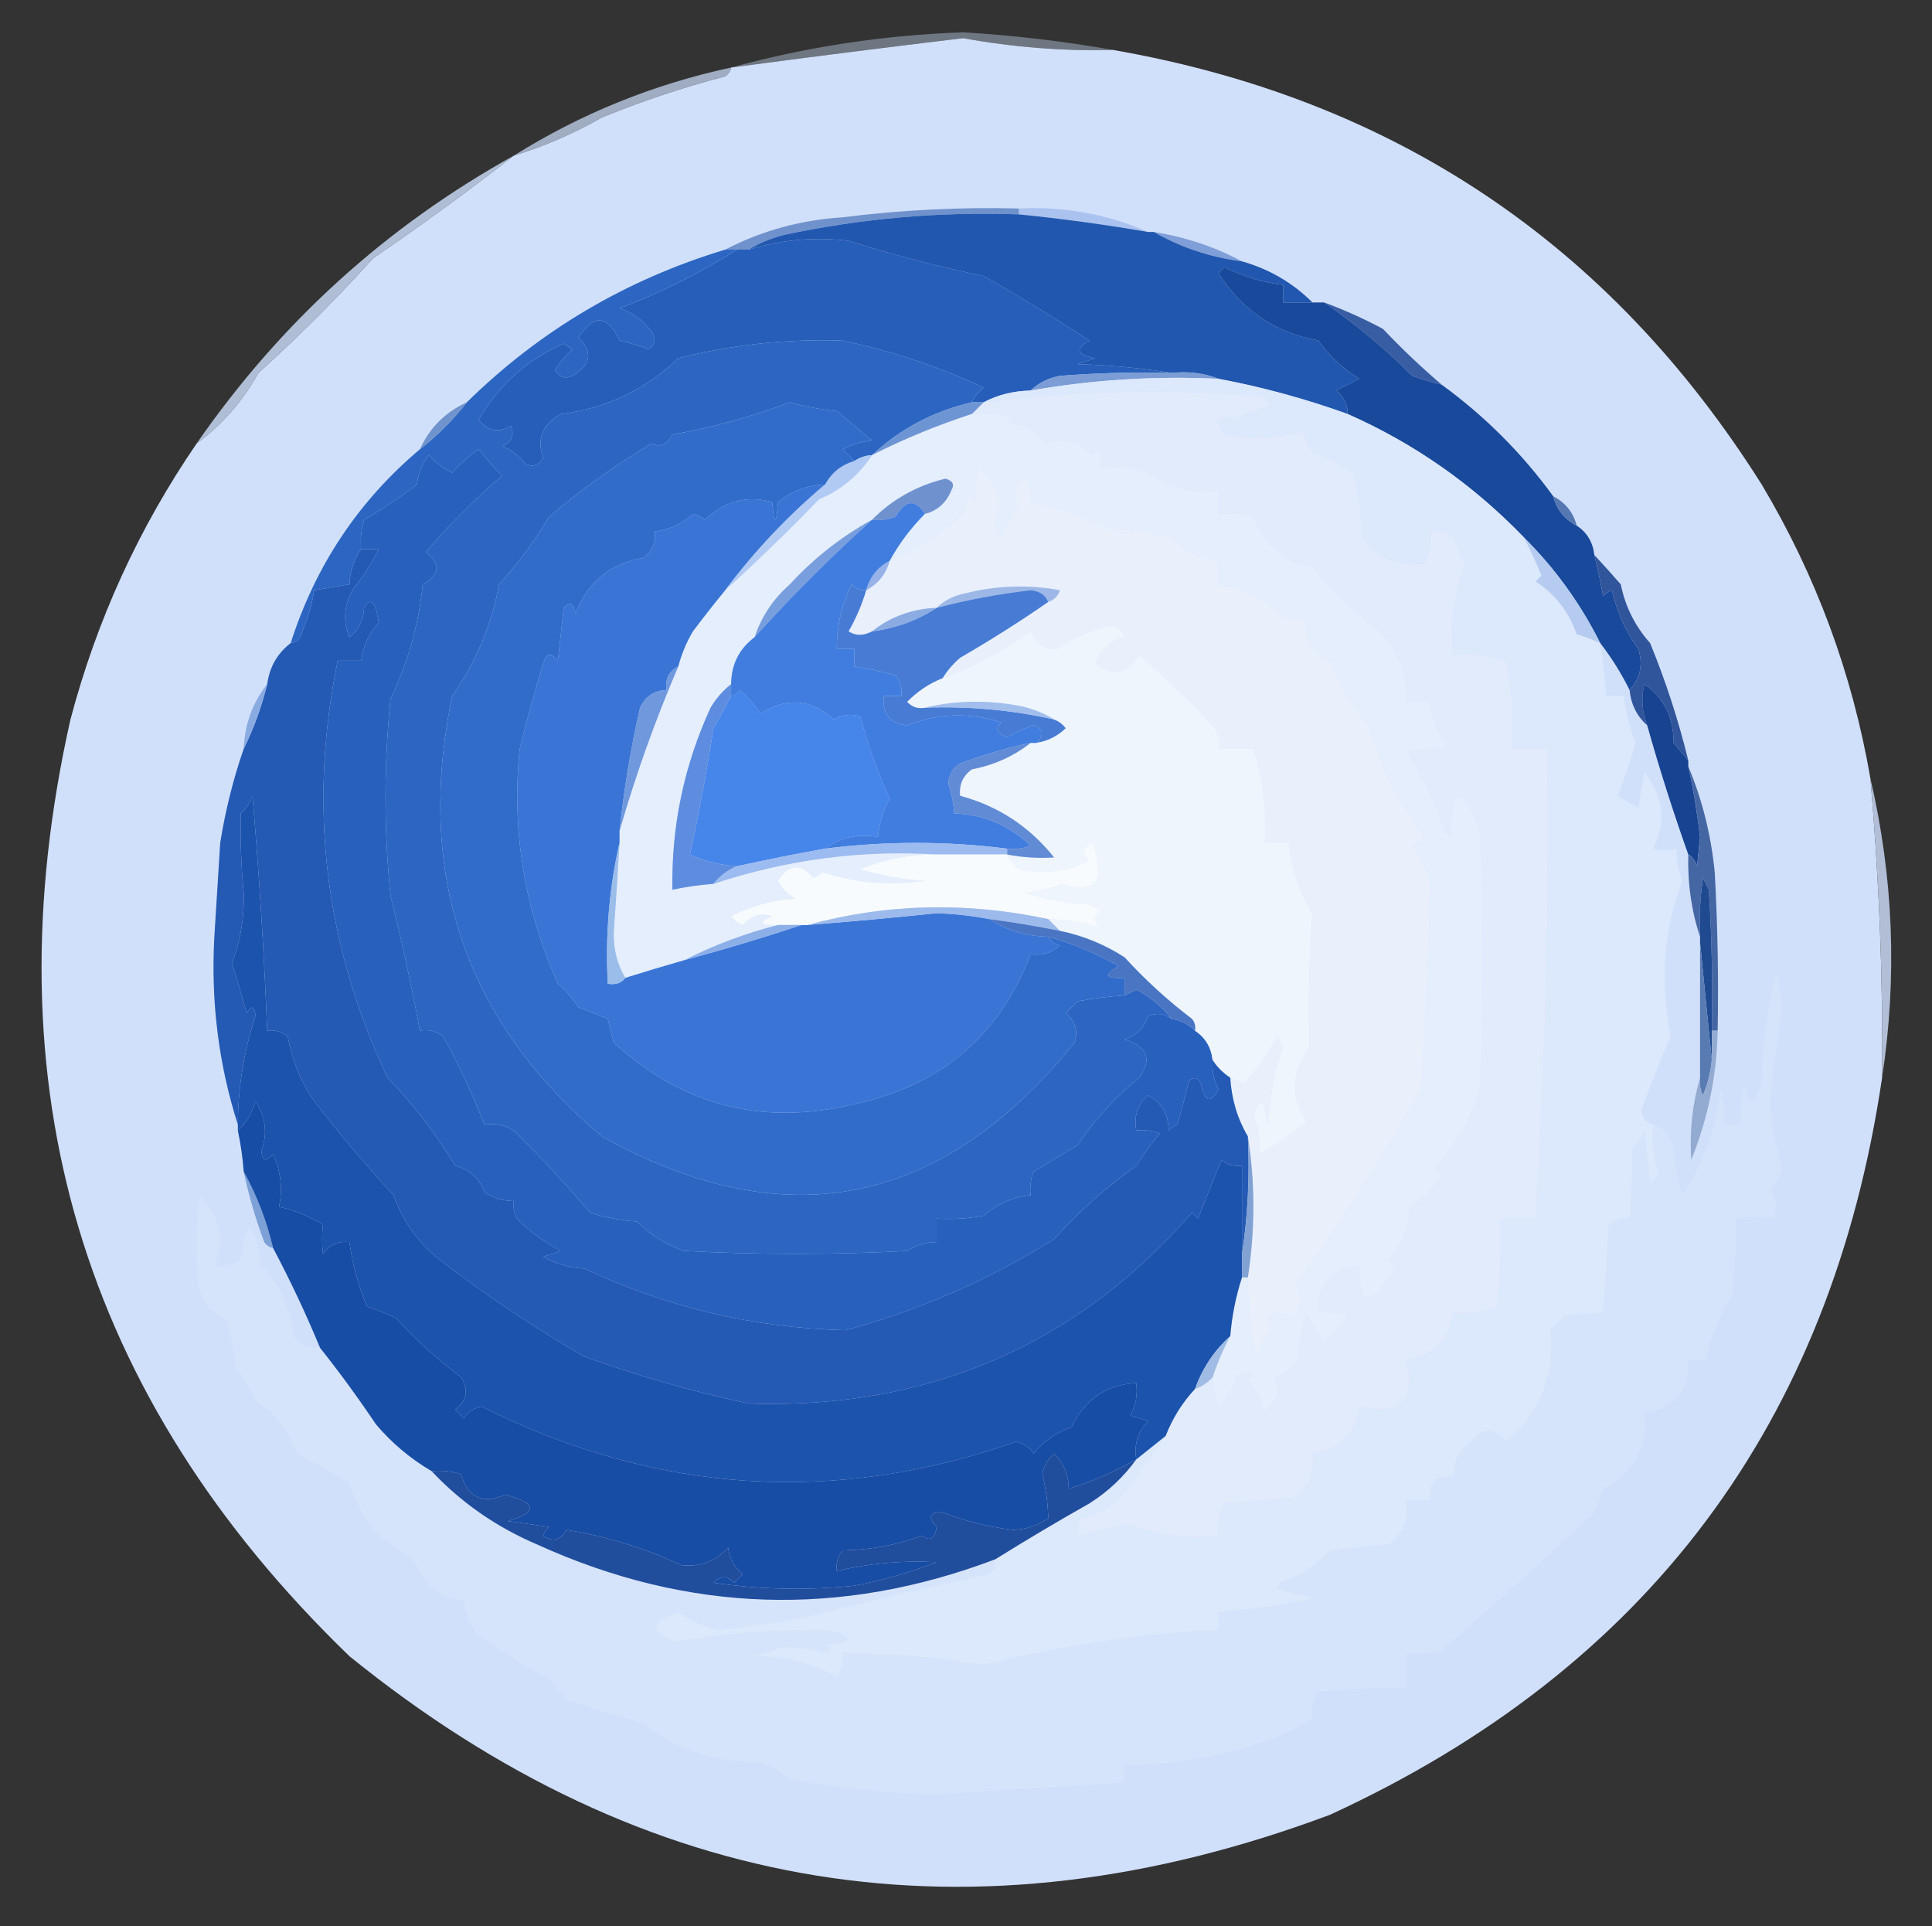 <?xml version="1.0" encoding="UTF-8"?>
<!DOCTYPE svg PUBLIC "-//W3C//DTD SVG 1.1//EN" "http://www.w3.org/Graphics/SVG/1.1/DTD/svg11.dtd">
<svg xmlns="http://www.w3.org/2000/svg" version="1.1" width="329px" height="328px" style="shape-rendering:geometricPrecision; text-rendering:geometricPrecision; image-rendering:optimizeQuality; fill-rule:evenodd; clip-rule:evenodd" xmlns:xlink="http://www.w3.org/1999/xlink">
<rect width="100%" height="100%" fill="#333333" stroke="none"/>
<g><path style="opacity:0.466" fill="#b3c3dc" d="M 189.5,8.5 C 181.038,8.718 172.538,8.051 164,6.5C 150.823,8.077 137.657,9.743 124.5,11.5C 137.303,7.979 150.469,5.979 164,5.5C 172.7,6.025 181.2,7.025 189.5,8.5 Z"/></g>
<g><path style="opacity:1" fill="#d1e0fa" d="M 189.5,8.5 C 237.315,16.82 274.148,41.487 300,82.5C 309.261,98.022 315.428,114.689 318.5,132.5C 319.993,149.463 320.66,166.463 320.5,183.5C 311.822,242.34 280.489,284.173 226.5,309C 165.546,331.818 109.88,322.818 59.5,282C 13.839,237.884 -1.994,184.717 12,122.5C 16.487,105.532 23.653,89.865 33.5,75.5C 37.799,72.357 41.299,68.357 44,63.5C 50.806,57.36 57.306,50.86 63.5,44C 71.672,38.413 79.672,32.58 87.5,26.5C 92.685,24.911 97.685,22.744 102.5,20C 109.298,17.213 116.298,14.88 123.5,13C 124.056,12.617 124.389,12.117 124.5,11.5C 137.657,9.743 150.823,8.077 164,6.5C 172.538,8.051 181.038,8.718 189.5,8.5 Z"/></g>
<g><path style="opacity:0.859" fill="#b1c0da" d="M 124.5,11.5 C 124.389,12.117 124.056,12.617 123.5,13C 116.298,14.88 109.298,17.213 102.5,20C 97.685,22.744 92.685,24.911 87.5,26.5C 98.871,19.37 111.204,14.37 124.5,11.5 Z"/></g>
<g><path style="opacity:0.91" fill="#bbcbe4" d="M 87.5,26.5 C 79.672,32.58 71.672,38.413 63.5,44C 57.306,50.86 50.806,57.36 44,63.5C 41.299,68.357 37.799,72.357 33.5,75.5C 47.751,54.91 65.751,38.576 87.5,26.5 Z"/></g>
<g><path style="opacity:1" fill="#aac2ef" d="M 173.5,36.5 C 173.5,36.167 173.5,35.833 173.5,35.5C 181.285,35.129 188.618,36.462 195.5,39.5C 188.201,38.24 180.867,37.24 173.5,36.5 Z"/></g>
<g><path style="opacity:1" fill="#6f92cc" d="M 173.5,35.5 C 173.5,35.833 173.5,36.167 173.5,36.5C 160.025,36.02 146.691,37.187 133.5,40C 131.277,40.566 129.277,41.4 127.5,42.5C 126.833,42.5 126.167,42.5 125.5,42.5C 124.833,42.5 124.167,42.5 123.5,42.5C 129.66,39.294 136.326,37.461 143.5,37C 153.459,35.744 163.459,35.244 173.5,35.5 Z"/></g>
<g><path style="opacity:1" fill="#265eb9" d="M 199.5,63.5 C 193.158,63.334 186.825,63.501 180.5,64C 178.509,64.374 176.842,65.207 175.5,66.5C 172.572,66.565 169.905,67.232 167.5,68.5C 166.833,68.5 166.167,68.5 165.5,68.5C 165.953,67.542 166.619,66.708 167.5,66C 159.921,62.43 151.921,59.763 143.5,58C 134.03,57.678 124.696,58.678 115.5,61C 109.867,66.376 103.2,69.543 95.5,70.5C 92.348,72.284 91.348,74.784 92.5,78C 91.725,79.23 90.725,79.563 89.5,79C 88.45,77.615 87.116,76.615 85.5,76C 87.158,75.275 87.658,74.108 87,72.5C 84.956,73.772 83.122,73.439 81.5,71.5C 84.961,65.534 89.794,61.2 96,58.5C 96.5,58.833 97,59.167 97.5,59.5C 96.313,60.52 95.313,61.686 94.5,63C 95.275,64.23 96.275,64.563 97.5,64C 100.679,62.076 101.013,59.91 98.5,57.5C 101.105,53.421 103.438,53.587 105.5,58C 107.218,58.346 108.885,58.846 110.5,59.5C 111.583,58.635 111.749,57.635 111,56.5C 109.58,54.578 107.747,53.245 105.5,52.5C 112.584,49.824 119.251,46.491 125.5,42.5C 126.167,42.5 126.833,42.5 127.5,42.5C 133.051,40.812 138.718,40.312 144.5,41C 152.002,43.371 159.668,45.371 167.5,47C 173.643,50.486 179.643,54.152 185.5,58C 182.999,59.418 183.332,60.418 186.5,61C 185.5,61.333 184.5,61.667 183.5,62C 189.016,62.173 194.349,62.673 199.5,63.5 Z"/></g>
<g><path style="opacity:1" fill="#809ed7" d="M 196.5,39.5 C 201.854,40.356 206.854,42.023 211.5,44.5C 206.085,43.806 201.085,42.139 196.5,39.5 Z"/></g>
<g><path style="opacity:1" fill="#2157ae" d="M 173.5,36.5 C 180.867,37.24 188.201,38.24 195.5,39.5C 195.833,39.5 196.167,39.5 196.5,39.5C 201.085,42.139 206.085,43.806 211.5,44.5C 216.132,45.814 220.132,48.147 223.5,51.5C 221.833,51.5 220.167,51.5 218.5,51.5C 218.5,50.5 218.5,49.5 218.5,48.5C 215.013,48.095 211.68,47.095 208.5,45.5C 208.167,45.833 207.833,46.167 207.5,46.5C 211.455,52.776 217.121,56.609 224.5,58C 226.369,60.613 228.703,62.779 231.5,64.5C 230.167,65.167 228.833,65.833 227.5,66.5C 228.853,67.524 229.52,68.857 229.5,70.5C 222.321,67.909 214.987,65.909 207.5,64.5C 205.052,63.527 202.385,63.194 199.5,63.5C 194.349,62.673 189.016,62.173 183.5,62C 184.5,61.667 185.5,61.333 186.5,61C 183.332,60.418 182.999,59.418 185.5,58C 179.643,54.152 173.643,50.486 167.5,47C 159.668,45.371 152.002,43.371 144.5,41C 138.718,40.312 133.051,40.812 127.5,42.5C 129.277,41.4 131.277,40.566 133.5,40C 146.691,37.187 160.025,36.02 173.5,36.5 Z"/></g>
<g><path style="opacity:1" fill="#395da2" d="M 225.5,51.5 C 228.941,52.777 232.274,54.277 235.5,56C 238.703,59.371 242.036,62.538 245.5,65.5C 243.821,65.108 242.154,64.608 240.5,64C 235.849,59.351 230.849,55.185 225.5,51.5 Z"/></g>
<g><path style="opacity:1" fill="#2c66c2" d="M 123.5,42.5 C 124.167,42.5 124.833,42.5 125.5,42.5C 119.251,46.491 112.584,49.824 105.5,52.5C 107.747,53.245 109.58,54.578 111,56.5C 111.749,57.635 111.583,58.635 110.5,59.5C 108.885,58.846 107.218,58.346 105.5,58C 103.438,53.587 101.105,53.421 98.5,57.5C 101.013,59.91 100.679,62.076 97.5,64C 96.275,64.563 95.275,64.23 94.5,63C 95.313,61.686 96.313,60.52 97.5,59.5C 97,59.167 96.5,58.833 96,58.5C 89.794,61.2 84.961,65.534 81.5,71.5C 83.122,73.439 84.956,73.772 87,72.5C 87.658,74.108 87.158,75.275 85.5,76C 87.116,76.615 88.45,77.615 89.5,79C 90.725,79.563 91.725,79.23 92.5,78C 91.348,74.784 92.348,72.284 95.5,70.5C 103.2,69.543 109.867,66.376 115.5,61C 124.696,58.678 134.03,57.678 143.5,58C 151.921,59.763 159.921,62.43 167.5,66C 166.619,66.708 165.953,67.542 165.5,68.5C 158.957,70.023 153.291,73.023 148.5,77.5C 147.391,77.557 146.391,77.89 145.5,78.5C 144.909,77.849 144.243,77.182 143.5,76.5C 145.078,75.702 146.744,75.202 148.5,75C 146.5,73.333 144.5,71.667 142.5,70C 139.776,69.731 137.109,69.231 134.5,68.5C 127.994,70.96 121.327,72.793 114.5,74C 113.531,75.758 112.364,76.258 111,75.5C 104.89,79.126 99.057,83.292 93.5,88C 91.041,92.123 88.208,95.957 85,99.5C 83.698,106.434 81.031,112.767 77,118.5C 70.688,148.859 79.188,173.859 102.5,193.5C 133.601,210.847 160.435,205.514 183,177.5C 183.624,175.536 183.124,173.869 181.5,172.5C 182.167,171.833 182.833,171.167 183.5,170.5C 186.307,169.98 188.973,169.647 191.5,169.5C 192.15,169.196 192.817,168.863 193.5,168.5C 195.952,169.788 197.952,171.454 199.5,173.5C 198.262,172.588 196.928,172.421 195.5,173C 194.833,175 193.5,176.333 191.5,177C 195.404,178.182 196.238,180.349 194,183.5C 189.936,186.777 186.436,190.61 183.5,195C 180.982,196.502 178.482,198.002 176,199.5C 175.51,200.793 175.343,202.127 175.5,203.5C 172.484,203.841 169.818,205.007 167.5,207C 164.854,207.497 162.187,207.664 159.5,207.5C 159.5,208.833 159.5,210.167 159.5,211.5C 157.692,211.491 156.025,211.991 154.5,213C 141.833,213.667 129.167,213.667 116.5,213C 113.435,211.956 110.768,210.29 108.5,208C 105.774,207.818 103.107,207.318 100.5,206.5C 96.346,201.607 92.013,196.94 87.5,192.5C 85.955,191.548 84.288,191.215 82.5,191.5C 80.531,186.454 78.197,181.454 75.5,176.5C 74.311,175.571 72.978,175.238 71.5,175.5C 70.08,167.866 68.413,160.2 66.5,152.5C 65.363,141.322 65.363,130.156 66.5,119C 69.46,112.844 71.293,106.344 72,99.5C 74.945,97.816 75.112,95.983 72.5,94C 76.451,89.382 80.784,85.049 85.5,81C 84.08,79.544 82.747,78.044 81.5,76.5C 79.851,77.648 78.351,78.981 77,80.5C 75.488,79.743 74.154,78.743 73,77.5C 71.883,78.949 71.216,80.616 71,82.5C 68.136,84.68 65.136,86.68 62,88.5C 61.507,90.134 61.34,91.801 61.5,93.5C 60.28,95.282 59.614,97.282 59.5,99.5C 57.5,99.833 55.5,100.167 53.5,100.5C 53.134,102.905 52.467,105.238 51.5,107.5C 51.253,108.713 50.586,109.38 49.5,109.5C 53.709,96.314 61.042,85.314 71.5,76.5C 74.5,74.167 77.167,71.5 79.5,68.5C 91.938,56.273 106.604,47.606 123.5,42.5 Z"/></g>
<g><path style="opacity:1" fill="#7b9cd5" d="M 199.5,63.5 C 202.385,63.194 205.052,63.527 207.5,64.5C 196.695,63.991 186.029,64.658 175.5,66.5C 176.842,65.207 178.509,64.374 180.5,64C 186.825,63.501 193.158,63.334 199.5,63.5 Z"/></g>
<g><path style="opacity:1" fill="#19499b" d="M 223.5,51.5 C 224.167,51.5 224.833,51.5 225.5,51.5C 230.849,55.185 235.849,59.351 240.5,64C 242.154,64.608 243.821,65.108 245.5,65.5C 252.854,70.855 259.188,77.188 264.5,84.5C 265.08,86.749 266.413,88.415 268.5,89.5C 270.25,90.659 271.25,92.326 271.5,94.5C 272.06,96.801 272.56,99.134 273,101.5C 273.414,101.043 273.914,100.709 274.5,100.5C 275.346,104.234 276.846,107.568 279,110.5C 279.826,113.212 279.326,115.545 277.5,117.5C 276.121,114.693 274.454,112.026 272.5,109.5C 269.144,102.785 264.81,96.785 259.5,91.5C 250.819,82.503 240.819,75.503 229.5,70.5C 229.52,68.857 228.853,67.524 227.5,66.5C 228.833,65.833 230.167,65.167 231.5,64.5C 228.703,62.779 226.369,60.613 224.5,58C 217.121,56.609 211.455,52.776 207.5,46.5C 207.833,46.167 208.167,45.833 208.5,45.5C 211.68,47.095 215.013,48.095 218.5,48.5C 218.5,49.5 218.5,50.5 218.5,51.5C 220.167,51.5 221.833,51.5 223.5,51.5 Z"/></g>
<g><path style="opacity:1" fill="#e2ebfc" d="M 198.5,244.5 C 199.669,241.489 201.336,238.822 203.5,236.5C 204.71,236.068 205.71,235.401 206.5,234.5C 206.724,236.046 207.057,237.713 207.5,239.5C 208.935,238.176 209.935,236.51 210.5,234.5C 211.451,233.674 212.451,233.508 213.5,234C 213.167,234.333 212.833,234.667 212.5,235C 214.004,236.491 214.837,238.324 215,240.5C 217.459,238.95 218.126,236.95 217,234.5C 218.676,233.939 220.009,232.939 221,231.5C 221.182,228.774 221.682,226.107 222.5,223.5C 223.316,225.287 224.316,226.954 225.5,228.5C 226.941,227.135 228.274,225.635 229.5,224C 227.866,223.506 226.199,223.34 224.5,223.5C 224.436,218.571 226.77,215.904 231.5,215.5C 231.367,222.538 233.367,222.705 237.5,216C 237.043,215.586 236.709,215.086 236.5,214.5C 238.717,211.932 239.884,208.932 240,205.5C 242.386,204.237 244.219,202.403 245.5,200C 245.043,199.586 244.709,199.086 244.5,198.5C 248.009,194.824 250.509,190.491 252,185.5C 252.667,170.833 252.667,156.167 252,141.5C 248.946,133.28 247.28,133.614 247,142.5C 246.667,142.167 246.333,141.833 246,141.5C 244.501,136.65 242.334,132.15 239.5,128C 241.833,127.667 244.167,127.333 246.5,127C 244.798,124.765 243.798,122.265 243.5,119.5C 242.167,119.5 240.833,119.5 239.5,119.5C 239.731,114.882 238.231,110.882 235,107.5C 230.659,104.325 226.826,100.658 223.5,96.5C 218.481,95.648 215.148,92.814 213.5,88C 211.527,87.504 209.527,87.338 207.5,87.5C 207.5,86.167 207.5,84.833 207.5,83.5C 203.04,84.115 199.04,83.115 195.5,80.5C 192.914,79.52 190.247,79.187 187.5,79.5C 187.649,78.448 187.483,77.448 187,76.5C 186.667,76.833 186.333,77.167 186,77.5C 183.711,75.094 181.044,74.428 178,75.5C 176.442,73.232 174.276,72.066 171.5,72C 171.833,71.667 172.167,71.333 172.5,71C 170.19,70.503 167.857,70.337 165.5,70.5C 166.167,69.833 166.833,69.167 167.5,68.5C 183.458,66.471 199.458,66.138 215.5,67.5C 215.709,68.086 216.043,68.586 216.5,69C 214.278,69.695 212.111,70.528 210,71.5C 207.436,70.423 206.936,71.256 208.5,74C 213.087,74.799 217.587,74.632 222,73.5C 222.309,74.766 222.809,75.933 223.5,77C 226,77.885 228.333,79.052 230.5,80.5C 231.325,84.122 231.825,87.789 232,91.5C 234.614,95.031 238.114,96.531 242.5,96C 243.406,94.3 243.739,92.467 243.5,90.5C 244.978,90.238 246.311,90.571 247.5,91.5C 248.074,93.059 248.74,94.559 249.5,96C 247.586,100.858 246.919,106.025 247.5,111.5C 250.579,111.26 253.579,111.593 256.5,112.5C 257.494,117.456 257.827,122.456 257.5,127.5C 259.5,127.5 261.5,127.5 263.5,127.5C 263.832,154.203 263.165,180.869 261.5,207.5C 259.5,207.5 257.5,207.5 255.5,207.5C 255.666,212.511 255.499,217.511 255,222.5C 252.619,223.435 250.119,223.768 247.5,223.5C 246.833,228.167 244.167,230.833 239.5,231.5C 241.167,238.5 238.5,241.167 231.5,239.5C 230.833,244.167 228.167,246.833 223.5,247.5C 223.953,250.652 222.953,253.152 220.5,255C 216.5,255.333 212.5,255.667 208.5,256C 207.594,257.699 207.261,259.533 207.5,261.5C 202.025,262.081 196.858,261.414 192,259.5C 189.4,260.084 186.567,260.75 183.5,261.5C 183.351,260.448 183.517,259.448 184,258.5C 186.343,257.873 188.51,256.873 190.5,255.5C 193.208,251.803 195.875,248.136 198.5,244.5 Z"/></g>
<g><path style="opacity:1" fill="#6e95d3" d="M 165.5,68.5 C 166.167,68.5 166.833,68.5 167.5,68.5C 166.833,69.167 166.167,69.833 165.5,70.5C 159.605,72.426 153.938,74.759 148.5,77.5C 153.291,73.023 158.957,70.023 165.5,68.5 Z"/></g>
<g><path style="opacity:1" fill="#6f93cd" d="M 79.5,68.5 C 77.167,71.5 74.5,74.167 71.5,76.5C 73.167,72.833 75.833,70.167 79.5,68.5 Z"/></g>
<g><path style="opacity:1" fill="#e5eefd" d="M 165.5,70.5 C 167.857,70.337 170.19,70.503 172.5,71C 172.167,71.333 171.833,71.667 171.5,72C 174.276,72.066 176.442,73.232 178,75.5C 181.044,74.428 183.711,75.094 186,77.5C 186.333,77.167 186.667,76.833 187,76.5C 187.483,77.448 187.649,78.448 187.5,79.5C 190.247,79.187 192.914,79.52 195.5,80.5C 199.04,83.115 203.04,84.115 207.5,83.5C 207.5,84.833 207.5,86.167 207.5,87.5C 209.527,87.338 211.527,87.504 213.5,88C 215.148,92.814 218.481,95.648 223.5,96.5C 226.826,100.658 230.659,104.325 235,107.5C 238.231,110.882 239.731,114.882 239.5,119.5C 240.833,119.5 242.167,119.5 243.5,119.5C 243.798,122.265 244.798,124.765 246.5,127C 244.167,127.333 241.833,127.667 239.5,128C 242.334,132.15 244.501,136.65 246,141.5C 246.333,141.833 246.667,142.167 247,142.5C 247.28,133.614 248.946,133.28 252,141.5C 252.667,156.167 252.667,170.833 252,185.5C 250.509,190.491 248.009,194.824 244.5,198.5C 244.709,199.086 245.043,199.586 245.5,200C 244.219,202.403 242.386,204.237 240,205.5C 239.884,208.932 238.717,211.932 236.5,214.5C 236.709,215.086 237.043,215.586 237.5,216C 233.367,222.705 231.367,222.538 231.5,215.5C 226.77,215.904 224.436,218.571 224.5,223.5C 226.199,223.34 227.866,223.506 229.5,224C 228.274,225.635 226.941,227.135 225.5,228.5C 224.316,226.954 223.316,225.287 222.5,223.5C 221.682,226.107 221.182,228.774 221,231.5C 220.009,232.939 218.676,233.939 217,234.5C 218.126,236.95 217.459,238.95 215,240.5C 214.837,238.324 214.004,236.491 212.5,235C 212.833,234.667 213.167,234.333 213.5,234C 212.451,233.508 211.451,233.674 210.5,234.5C 209.935,236.51 208.935,238.176 207.5,239.5C 207.057,237.713 206.724,236.046 206.5,234.5C 207.312,232.055 208.312,229.722 209.5,227.5C 209.788,224.061 210.454,220.728 211.5,217.5C 211.833,217.5 212.167,217.5 212.5,217.5C 212.441,222.212 212.941,226.879 214,231.5C 214.45,229.481 215.283,227.648 216.5,226C 215.476,224.633 215.976,223.8 218,223.5C 220.107,224.657 221.274,223.824 221.5,221C 221.355,220.228 221.022,219.561 220.5,219C 228.202,208.327 235.368,197.16 242,185.5C 242.819,173.614 243.319,161.781 243.5,150C 242.764,147.861 241.764,145.861 240.5,144C 241.308,143.692 241.975,143.192 242.5,142.5C 238.303,136.782 235.136,130.448 233,123.5C 230.333,120.172 228.167,116.506 226.5,112.5C 223.358,111.218 222.025,108.885 222.5,105.5C 221.127,105.657 219.793,105.49 218.5,105C 215.358,102.096 211.691,100.262 207.5,99.5C 207.5,98.167 207.5,96.833 207.5,95.5C 204.411,95.094 201.745,93.76 199.5,91.5C 195.878,90.675 192.211,90.175 188.5,90C 184.4,87.852 180.067,86.352 175.5,85.5C 175.762,84.022 175.429,82.689 174.5,81.5C 172.633,82.797 172.3,84.297 173.5,86C 172.37,87.76 171.37,89.593 170.5,91.5C 169.24,89.647 169.24,87.814 170.5,86C 169.792,83.411 168.459,81.245 166.5,79.5C 166.245,81.344 166.078,83.344 166,85.5C 165.667,85.167 165.333,84.833 165,84.5C 164.667,85.5 164.333,86.5 164,87.5C 159.948,91.224 155.781,93.89 151.5,95.5C 153.122,92.545 155.122,89.879 157.5,87.5C 159.624,86.969 161.124,85.635 162,83.5C 162.591,82.516 162.257,81.85 161,81.5C 156.133,82.681 151.967,85.014 148.5,88.5C 143.297,91.356 138.631,95.023 134.5,99.5C 131.663,101.992 129.663,104.992 128.5,108.5C 125.863,110.482 124.53,113.148 124.5,116.5C 123.115,117.574 121.949,118.907 121,120.5C 116.479,130.335 114.312,140.668 114.5,151.5C 116.806,151.007 119.139,150.674 121.5,150.5C 134.015,146.353 146.682,144.687 159.5,145.5C 154.938,145.481 150.604,146.314 146.5,148C 150.084,149.073 153.75,149.74 157.5,150C 151.513,150.848 145.68,150.348 140,148.5C 139.586,148.957 139.086,149.291 138.5,149.5C 136.365,146.922 134.365,147.088 132.5,150C 133.167,151.333 134.167,152.333 135.5,153C 131.576,153.26 127.909,154.26 124.5,156C 125.025,156.692 125.692,157.192 126.5,157.5C 127.869,155.876 129.536,155.376 131.5,156C 129.068,157.087 129.402,157.587 132.5,157.5C 126.961,158.903 121.628,160.903 116.5,163.5C 113.194,164.444 109.861,165.444 106.5,166.5C 105.191,164.429 104.525,161.929 104.5,159C 104.876,153.831 105.209,148.665 105.5,143.5C 105.5,142.833 105.5,142.167 105.5,141.5C 108.217,132.042 111.55,122.709 115.5,113.5C 116.045,111.407 116.878,109.407 118,107.5C 119.852,105.043 121.686,102.709 123.5,100.5C 128.965,95.536 134.298,90.37 139.5,85C 143.222,83.451 146.222,80.951 148.5,77.5C 153.938,74.759 159.605,72.426 165.5,70.5 Z"/></g>
<g><path style="opacity:1" fill="#2860bd" d="M 199.5,173.5 C 201.062,173.733 202.395,174.4 203.5,175.5C 205.25,176.659 206.25,178.326 206.5,180.5C 206.357,182.262 206.691,183.929 207.5,185.5C 206.14,187.981 205.14,187.648 204.5,184.5C 203.998,183.479 203.332,183.312 202.5,184C 201.88,186.473 201.214,188.973 200.5,191.5C 199.914,191.709 199.414,192.043 199,192.5C 198.995,189.771 197.829,187.771 195.5,186.5C 193.717,188.023 193.051,190.023 193.5,192.5C 194.873,192.343 196.207,192.51 197.5,193C 196.044,194.745 194.711,196.578 193.5,198.5C 188.319,202.186 183.652,206.353 179.5,211C 168.45,217.907 156.617,223.074 144,226.5C 128.377,226.115 113.543,222.615 99.5,216C 96.957,215.86 94.623,215.194 92.5,214C 93.5,213.667 94.5,213.333 95.5,213C 92.734,211.533 90.234,209.7 88,207.5C 87.517,206.552 87.35,205.552 87.5,204.5C 85.692,204.509 84.025,204.009 82.5,203C 81.624,200.624 79.957,199.124 77.5,198.5C 74.281,193.103 70.447,188.103 66,183.5C 55.288,160.902 52.454,137.235 57.5,112.5C 58.833,112.5 60.167,112.5 61.5,112.5C 61.84,110.009 62.84,107.842 64.5,106C 64.333,105.167 64.167,104.333 64,103.5C 63.333,102.167 62.667,102.167 62,103.5C 61.902,105.619 61.069,107.286 59.5,108.5C 58.398,105.81 58.564,103.143 60,100.5C 61.813,98.239 63.313,95.905 64.5,93.5C 63.5,93.5 62.5,93.5 61.5,93.5C 61.34,91.801 61.507,90.134 62,88.5C 65.136,86.68 68.136,84.68 71,82.5C 71.216,80.616 71.883,78.949 73,77.5C 74.154,78.743 75.488,79.743 77,80.5C 78.351,78.981 79.851,77.648 81.5,76.5C 82.747,78.044 84.08,79.544 85.5,81C 80.784,85.049 76.451,89.382 72.5,94C 75.112,95.983 74.945,97.816 72,99.5C 71.293,106.344 69.46,112.844 66.5,119C 65.363,130.156 65.363,141.322 66.5,152.5C 68.413,160.2 70.08,167.866 71.5,175.5C 72.978,175.238 74.311,175.571 75.5,176.5C 78.197,181.454 80.531,186.454 82.5,191.5C 84.288,191.215 85.955,191.548 87.5,192.5C 92.013,196.94 96.346,201.607 100.5,206.5C 103.107,207.318 105.774,207.818 108.5,208C 110.768,210.29 113.435,211.956 116.5,213C 129.167,213.667 141.833,213.667 154.5,213C 156.025,211.991 157.692,211.491 159.5,211.5C 159.5,210.167 159.5,208.833 159.5,207.5C 162.187,207.664 164.854,207.497 167.5,207C 169.818,205.007 172.484,203.841 175.5,203.5C 175.343,202.127 175.51,200.793 176,199.5C 178.482,198.002 180.982,196.502 183.5,195C 186.436,190.61 189.936,186.777 194,183.5C 196.238,180.349 195.404,178.182 191.5,177C 193.5,176.333 194.833,175 195.5,173C 196.928,172.421 198.262,172.588 199.5,173.5 Z"/></g>
<g><path style="opacity:1" fill="#e9f0fc" d="M 212.5,217.5 C 213.752,209.359 213.752,201.359 212.5,193.5C 210.723,190.495 209.723,187.162 209.5,183.5C 210.265,183.923 211.098,184.257 212,184.5C 214.07,182.037 215.903,179.371 217.5,176.5C 217.833,177 218.167,177.5 218.5,178C 217.014,182.368 216.181,186.868 216,191.5C 215.667,190.167 215.333,188.833 215,187.5C 214.13,188.108 213.63,188.941 213.5,190C 214.287,192.099 214.62,194.266 214.5,196.5C 217.232,194.965 219.898,193.131 222.5,191C 219.707,186.687 219.873,182.52 223,178.5C 222.746,170.815 222.913,163.149 223.5,155.5C 221.199,151.931 219.866,147.931 219.5,143.5C 218.167,143.5 216.833,143.5 215.5,143.5C 215.697,138.026 215.031,132.692 213.5,127.5C 211.5,127.5 209.5,127.5 207.5,127.5C 207.762,126.022 207.429,124.689 206.5,123.5C 202.518,119.266 198.351,115.266 194,111.5C 192.045,114.707 189.545,115.207 186.5,113C 187.376,110.624 189.042,109.124 191.5,108.5C 191.167,107.5 190.5,106.833 189.5,106.5C 186.028,107.157 182.861,108.49 180,110.5C 177.837,110.505 176.337,109.505 175.5,107.5C 170.825,110.843 165.825,113.51 160.5,115.5C 161.29,114.206 162.29,113.039 163.5,112C 168.631,109.035 173.631,105.869 178.5,102.5C 179.478,102.189 180.145,101.522 180.5,100.5C 175.167,99.516 169.834,99.682 164.5,101C 162.509,101.374 160.842,102.207 159.5,103.5C 155.327,103.667 151.66,105 148.5,107.5C 147.033,108.292 145.7,108.292 144.5,107.5C 145.788,105.261 146.788,102.928 147.5,100.5C 149.543,99.421 150.876,97.754 151.5,95.5C 155.781,93.89 159.948,91.224 164,87.5C 164.333,86.5 164.667,85.5 165,84.5C 165.333,84.833 165.667,85.167 166,85.5C 166.078,83.344 166.245,81.344 166.5,79.5C 168.459,81.245 169.792,83.411 170.5,86C 169.24,87.814 169.24,89.647 170.5,91.5C 171.37,89.593 172.37,87.76 173.5,86C 172.3,84.297 172.633,82.797 174.5,81.5C 175.429,82.689 175.762,84.022 175.5,85.5C 180.067,86.352 184.4,87.852 188.5,90C 192.211,90.175 195.878,90.675 199.5,91.5C 201.745,93.76 204.411,95.094 207.5,95.5C 207.5,96.833 207.5,98.167 207.5,99.5C 211.691,100.262 215.358,102.096 218.5,105C 219.793,105.49 221.127,105.657 222.5,105.5C 222.025,108.885 223.358,111.218 226.5,112.5C 228.167,116.506 230.333,120.172 233,123.5C 235.136,130.448 238.303,136.782 242.5,142.5C 241.975,143.192 241.308,143.692 240.5,144C 241.764,145.861 242.764,147.861 243.5,150C 243.319,161.781 242.819,173.614 242,185.5C 235.368,197.16 228.202,208.327 220.5,219C 221.022,219.561 221.355,220.228 221.5,221C 221.274,223.824 220.107,224.657 218,223.5C 215.976,223.8 215.476,224.633 216.5,226C 215.283,227.648 214.45,229.481 214,231.5C 212.941,226.879 212.441,222.212 212.5,217.5 Z"/></g>
<g><path style="opacity:1" fill="#3a75d6" d="M 140.5,82.5 C 134.136,87.864 128.469,93.864 123.5,100.5C 121.686,102.709 119.852,105.043 118,107.5C 116.878,109.407 116.045,111.407 115.5,113.5C 113.896,114.287 113.229,115.62 113.5,117.5C 111.408,117.561 109.908,118.561 109,120.5C 107.424,127.35 106.258,134.35 105.5,141.5C 105.5,142.167 105.5,142.833 105.5,143.5C 103.731,151.257 103.065,159.257 103.5,167.5C 104.791,167.737 105.791,167.404 106.5,166.5C 109.861,165.444 113.194,164.444 116.5,163.5C 123.309,161.672 129.975,159.672 136.5,157.5C 136.833,157.5 137.167,157.5 137.5,157.5C 144.837,156.928 152.17,156.262 159.5,155.5C 162.551,155.598 165.551,155.931 168.5,156.5C 171.452,158.41 174.786,159.41 178.5,159.5C 178.918,160.222 179.584,160.722 180.5,161C 179.095,162.269 177.429,162.769 175.5,162.5C 170.22,176.339 160.22,184.839 145.5,188C 129.866,191.778 116.199,188.278 104.5,177.5C 104.167,176.167 103.833,174.833 103.5,173.5C 101.833,172.833 100.167,172.167 98.5,171.5C 97.52,170.019 96.353,168.685 95,167.5C 89.263,154.663 87.096,141.33 88.5,127.5C 89.675,122.613 91.008,117.78 92.5,113C 93.01,111.174 93.844,111.007 95,112.5C 95.333,109.5 95.667,106.5 96,103.5C 97.016,102.366 97.683,102.699 98,104.5C 100.04,99.124 103.873,95.957 109.5,95C 111.037,93.89 111.703,92.39 111.5,90.5C 113.973,90.201 116.14,89.201 118,87.5C 118.772,87.645 119.439,87.978 120,88.5C 123.415,85.296 127.248,84.296 131.5,85.5C 131.833,89.5 132.167,89.5 132.5,85.5C 134.745,83.639 137.412,82.639 140.5,82.5 Z"/></g>
<g><path style="opacity:1" fill="#6f92cf" d="M 157.5,87.5 C 155.874,84.922 154.208,85.088 152.5,88C 151.207,88.49 149.873,88.657 148.5,88.5C 151.967,85.014 156.133,82.681 161,81.5C 162.257,81.85 162.591,82.516 162,83.5C 161.124,85.635 159.624,86.969 157.5,87.5 Z"/></g>
<g><path style="opacity:1" fill="#dce8fb" d="M 207.5,64.5 C 214.987,65.909 222.321,67.909 229.5,70.5C 240.819,75.503 250.819,82.503 259.5,91.5C 260.588,93.582 261.588,95.749 262.5,98C 262.167,98.333 261.833,98.667 261.5,99C 264.858,101.203 267.191,104.203 268.5,108C 269.901,108.41 271.234,108.91 272.5,109.5C 272.963,112.482 273.296,115.482 273.5,118.5C 274.5,118.5 275.5,118.5 276.5,118.5C 276.851,121.238 277.518,123.904 278.5,126.5C 277.654,129.548 276.654,132.548 275.5,135.5C 276.628,136.262 277.795,136.929 279,137.5C 279.333,135.5 279.667,133.5 280,131.5C 283.306,135.657 283.806,139.99 281.5,144.5C 282.557,144.906 283.891,144.906 285.5,144.5C 285.433,146.401 285.767,148.234 286.5,150C 283.341,157.9 282.674,166.733 284.5,176.5C 282.612,180.832 280.946,184.998 279.5,189C 279.684,190.376 280.351,191.209 281.5,191.5C 281.223,194.448 281.556,197.281 282.5,200C 282,200.5 281.5,201 281,201.5C 280.667,198.5 280.333,195.5 280,192.5C 279.581,193.672 278.915,194.672 278,195.5C 278.018,199.331 277.852,203.331 277.5,207.5C 276.178,207.33 275.011,207.663 274,208.5C 273.667,213.5 273.333,218.5 273,223.5C 271.026,223.626 268.859,223.792 266.5,224C 265.667,224.833 264.833,225.667 264,226.5C 264.816,234.193 262.316,240.526 256.5,245.5C 254.564,243.022 252.564,243.022 250.5,245.5C 248.423,246.988 247.423,248.988 247.5,251.5C 244.5,251.167 243.167,252.5 243.5,255.5C 242.167,255.5 240.833,255.5 239.5,255.5C 239.953,258.652 238.953,261.152 236.5,263C 233.167,263.333 229.833,263.667 226.5,264C 224.149,266.564 221.315,268.397 218,269.5C 217.833,269.833 217.667,270.167 217.5,270.5C 219.766,271.314 222.1,271.814 224.5,272C 218.914,273.217 213.248,274.05 207.5,274.5C 207.5,275.5 207.5,276.5 207.5,277.5C 193.971,278.216 180.638,280.216 167.5,283.5C 159.548,282.172 151.548,281.506 143.5,281.5C 143.762,282.978 143.429,284.311 142.5,285.5C 137.841,283.03 132.841,281.863 127.5,282C 129.433,281.749 131.266,281.249 133,280.5C 135.369,280.323 137.869,280.656 140.5,281.5C 141.696,281.154 141.696,280.654 140.5,280C 145.464,279.58 145.631,278.747 141,277.5C 132.032,277.466 123.365,278.133 115,279.5C 110.496,277.769 110.663,276.103 115.5,274.5C 117.655,276.006 119.988,277.006 122.5,277.5C 127.192,277.013 131.859,276.346 136.5,275.5C 147.168,272.767 157.835,270.267 168.5,268C 169.252,267.329 169.586,266.496 169.5,265.5C 174.715,262.249 180.048,259.082 185.5,256C 188.666,254 191.332,251.5 193.5,248.5C 195.167,247.167 196.833,245.833 198.5,244.5C 195.875,248.136 193.208,251.803 190.5,255.5C 188.51,256.873 186.343,257.873 184,258.5C 183.517,259.448 183.351,260.448 183.5,261.5C 186.567,260.75 189.4,260.084 192,259.5C 196.858,261.414 202.025,262.081 207.5,261.5C 207.261,259.533 207.594,257.699 208.5,256C 212.5,255.667 216.5,255.333 220.5,255C 222.953,253.152 223.953,250.652 223.5,247.5C 228.167,246.833 230.833,244.167 231.5,239.5C 238.5,241.167 241.167,238.5 239.5,231.5C 244.167,230.833 246.833,228.167 247.5,223.5C 250.119,223.768 252.619,223.435 255,222.5C 255.499,217.511 255.666,212.511 255.5,207.5C 257.5,207.5 259.5,207.5 261.5,207.5C 263.165,180.869 263.832,154.203 263.5,127.5C 261.5,127.5 259.5,127.5 257.5,127.5C 257.827,122.456 257.494,117.456 256.5,112.5C 253.579,111.593 250.579,111.26 247.5,111.5C 246.919,106.025 247.586,100.858 249.5,96C 248.74,94.559 248.074,93.059 247.5,91.5C 246.311,90.571 244.978,90.238 243.5,90.5C 243.739,92.467 243.406,94.3 242.5,96C 238.114,96.531 234.614,95.031 232,91.5C 231.825,87.789 231.325,84.122 230.5,80.5C 228.333,79.052 226,77.885 223.5,77C 222.809,75.933 222.309,74.766 222,73.5C 217.587,74.632 213.087,74.799 208.5,74C 206.936,71.256 207.436,70.423 210,71.5C 212.111,70.528 214.278,69.695 216.5,69C 216.043,68.586 215.709,68.086 215.5,67.5C 199.458,66.138 183.458,66.471 167.5,68.5C 169.905,67.232 172.572,66.565 175.5,66.5C 186.029,64.658 196.695,63.991 207.5,64.5 Z"/></g>
<g><path style="opacity:1" fill="#5577b2" d="M 264.5,84.5 C 266.587,85.585 267.92,87.251 268.5,89.5C 266.413,88.415 265.08,86.749 264.5,84.5 Z"/></g>
<g><path style="opacity:1" fill="#b0caf4" d="M 148.5,77.5 C 146.222,80.951 143.222,83.451 139.5,85C 134.298,90.37 128.965,95.536 123.5,100.5C 128.469,93.864 134.136,87.864 140.5,82.5C 141.626,80.464 143.293,79.13 145.5,78.5C 146.391,77.89 147.391,77.557 148.5,77.5 Z"/></g>
<g><path style="opacity:1" fill="#316cca" d="M 145.5,78.5 C 143.293,79.13 141.626,80.464 140.5,82.5C 137.412,82.639 134.745,83.639 132.5,85.5C 132.167,89.5 131.833,89.5 131.5,85.5C 127.248,84.296 123.415,85.296 120,88.5C 119.439,87.978 118.772,87.645 118,87.5C 116.14,89.201 113.973,90.201 111.5,90.5C 111.703,92.39 111.037,93.89 109.5,95C 103.873,95.957 100.04,99.124 98,104.5C 97.683,102.699 97.016,102.366 96,103.5C 95.667,106.5 95.333,109.5 95,112.5C 93.844,111.007 93.01,111.174 92.5,113C 91.008,117.78 89.675,122.613 88.5,127.5C 87.096,141.33 89.263,154.663 95,167.5C 96.353,168.685 97.52,170.019 98.5,171.5C 100.167,172.167 101.833,172.833 103.5,173.5C 103.833,174.833 104.167,176.167 104.5,177.5C 116.199,188.278 129.866,191.778 145.5,188C 160.22,184.839 170.22,176.339 175.5,162.5C 177.429,162.769 179.095,162.269 180.5,161C 179.584,160.722 178.918,160.222 178.5,159.5C 182.686,160.678 186.686,162.345 190.5,164.5C 187.869,166.005 188.203,166.671 191.5,166.5C 191.5,167.5 191.5,168.5 191.5,169.5C 188.973,169.647 186.307,169.98 183.5,170.5C 182.833,171.167 182.167,171.833 181.5,172.5C 183.124,173.869 183.624,175.536 183,177.5C 160.435,205.514 133.601,210.847 102.5,193.5C 79.188,173.859 70.688,148.859 77,118.5C 81.031,112.767 83.698,106.434 85,99.5C 88.208,95.957 91.041,92.123 93.5,88C 99.057,83.292 104.89,79.126 111,75.5C 112.364,76.258 113.531,75.758 114.5,74C 121.327,72.793 127.994,70.96 134.5,68.5C 137.109,69.231 139.776,69.731 142.5,70C 144.5,71.667 146.5,73.333 148.5,75C 146.744,75.202 145.078,75.702 143.5,76.5C 144.243,77.182 144.909,77.849 145.5,78.5 Z"/></g>
<g><path style="opacity:1" fill="#789edd" d="M 148.5,88.5 C 141.373,94.96 134.706,101.627 128.5,108.5C 129.663,104.992 131.663,101.992 134.5,99.5C 138.631,95.023 143.297,91.356 148.5,88.5 Z"/></g>
<g><path style="opacity:1" fill="#96b2e9" d="M 151.5,95.5 C 150.876,97.754 149.543,99.421 147.5,100.5C 148.136,98.205 149.469,96.539 151.5,95.5 Z"/></g>
<g><path style="opacity:1" fill="#b5cbf0" d="M 259.5,91.5 C 264.81,96.785 269.144,102.785 272.5,109.5C 271.234,108.91 269.901,108.41 268.5,108C 267.191,104.203 264.858,101.203 261.5,99C 261.833,98.667 262.167,98.333 262.5,98C 261.588,95.749 260.588,93.582 259.5,91.5 Z"/></g>
<g><path style="opacity:1" fill="#9db8e6" d="M 178.5,102.5 C 178.03,101.307 177.03,100.64 175.5,100.5C 170.057,101.133 164.724,102.133 159.5,103.5C 160.842,102.207 162.509,101.374 164.5,101C 169.834,99.682 175.167,99.516 180.5,100.5C 180.145,101.522 179.478,102.189 178.5,102.5 Z"/></g>
<g><path style="opacity:1" fill="#487cd4" d="M 147.5,100.5 C 146.788,102.928 145.788,105.261 144.5,107.5C 145.7,108.292 147.033,108.292 148.5,107.5C 152.533,106.975 156.2,105.642 159.5,103.5C 164.724,102.133 170.057,101.133 175.5,100.5C 177.03,100.64 178.03,101.307 178.5,102.5C 173.631,105.869 168.631,109.035 163.5,112C 162.29,113.039 161.29,114.206 160.5,115.5C 158.264,116.389 156.264,117.722 154.5,119.5C 155.325,120.386 156.325,120.719 157.5,120.5C 164.937,120.221 172.27,120.888 179.5,122.5C 180.289,122.783 180.956,123.283 181.5,124C 180.09,125.372 178.423,126.205 176.5,126.5C 177.85,125.176 177.683,124.176 176,123.5C 174.441,124.029 172.941,124.696 171.5,125.5C 169.729,124.965 169.396,124.131 170.5,123C 165.156,121.273 159.823,121.44 154.5,123.5C 151.511,123.199 150.178,121.532 150.5,118.5C 151.5,118.5 152.5,118.5 153.5,118.5C 153.67,117.178 153.337,116.011 152.5,115C 150.187,114.338 147.854,113.838 145.5,113.5C 145.5,112.5 145.5,111.5 145.5,110.5C 144.5,110.5 143.5,110.5 142.5,110.5C 142.481,106.648 143.314,102.981 145,99.5C 145.671,100.252 146.504,100.586 147.5,100.5 Z"/></g>
<g><path style="opacity:1" fill="#8babe3" d="M 159.5,103.5 C 156.2,105.642 152.533,106.975 148.5,107.5C 151.66,105 155.327,103.667 159.5,103.5 Z"/></g>
<g><path style="opacity:1" fill="#eff5fd" d="M 209.5,183.5 C 208.272,182.694 207.272,181.694 206.5,180.5C 206.25,178.326 205.25,176.659 203.5,175.5C 203.631,174.761 203.464,174.094 203,173.5C 198.867,170.369 195.034,166.869 191.5,163C 188.113,160.815 184.446,159.315 180.5,158.5C 179.833,157.833 179.167,157.167 178.5,156.5C 181.682,156.573 184.682,157.073 187.5,158C 186.167,157 186.167,156 187.5,155C 186.833,154.667 186.167,154.333 185.5,154C 181.713,153.84 178.046,153.174 174.5,152C 176.764,151.764 178.931,151.264 181,150.5C 186.744,152.289 188.411,149.956 186,143.5C 184.312,144.325 184.145,145.325 185.5,146.5C 181.711,148.421 177.711,148.921 173.5,148C 172.619,147.292 171.953,146.458 171.5,145.5C 174.176,146.008 176.843,146.175 179.5,146C 175.298,140.735 169.965,137.235 163.5,135.5C 163.297,133.61 163.963,132.11 165.5,131C 169.27,130.278 172.603,128.778 175.5,126.5C 175.833,126.5 176.167,126.5 176.5,126.5C 178.423,126.205 180.09,125.372 181.5,124C 180.956,123.283 180.289,122.783 179.5,122.5C 177.438,121.224 175.104,120.39 172.5,120C 167.316,119.184 162.316,119.35 157.5,120.5C 156.325,120.719 155.325,120.386 154.5,119.5C 156.264,117.722 158.264,116.389 160.5,115.5C 165.825,113.51 170.825,110.843 175.5,107.5C 176.337,109.505 177.837,110.505 180,110.5C 182.861,108.49 186.028,107.157 189.5,106.5C 190.5,106.833 191.167,107.5 191.5,108.5C 189.042,109.124 187.376,110.624 186.5,113C 189.545,115.207 192.045,114.707 194,111.5C 198.351,115.266 202.518,119.266 206.5,123.5C 207.429,124.689 207.762,126.022 207.5,127.5C 209.5,127.5 211.5,127.5 213.5,127.5C 215.031,132.692 215.697,138.026 215.5,143.5C 216.833,143.5 218.167,143.5 219.5,143.5C 219.866,147.931 221.199,151.931 223.5,155.5C 222.913,163.149 222.746,170.815 223,178.5C 219.873,182.52 219.707,186.687 222.5,191C 219.898,193.131 217.232,194.965 214.5,196.5C 214.62,194.266 214.287,192.099 213.5,190C 213.63,188.941 214.13,188.108 215,187.5C 215.333,188.833 215.667,190.167 216,191.5C 216.181,186.868 217.014,182.368 218.5,178C 218.167,177.5 217.833,177 217.5,176.5C 215.903,179.371 214.07,182.037 212,184.5C 211.098,184.257 210.265,183.923 209.5,183.5 Z"/></g>
<g><path style="opacity:1" fill="#245ab4" d="M 61.5,93.5 C 62.5,93.5 63.5,93.5 64.5,93.5C 63.313,95.905 61.813,98.239 60,100.5C 58.564,103.143 58.398,105.81 59.5,108.5C 61.069,107.286 61.902,105.619 62,103.5C 62.667,102.167 63.333,102.167 64,103.5C 64.167,104.333 64.333,105.167 64.5,106C 62.84,107.842 61.84,110.009 61.5,112.5C 60.167,112.5 58.833,112.5 57.5,112.5C 52.454,137.235 55.288,160.902 66,183.5C 70.447,188.103 74.281,193.103 77.5,198.5C 79.957,199.124 81.624,200.624 82.5,203C 84.025,204.009 85.692,204.509 87.5,204.5C 87.35,205.552 87.517,206.552 88,207.5C 90.234,209.7 92.734,211.533 95.5,213C 94.5,213.333 93.5,213.667 92.5,214C 94.623,215.194 96.957,215.86 99.5,216C 113.543,222.615 128.377,226.115 144,226.5C 156.617,223.074 168.45,217.907 179.5,211C 183.652,206.353 188.319,202.186 193.5,198.5C 194.711,196.578 196.044,194.745 197.5,193C 196.207,192.51 194.873,192.343 193.5,192.5C 193.051,190.023 193.717,188.023 195.5,186.5C 197.829,187.771 198.995,189.771 199,192.5C 199.414,192.043 199.914,191.709 200.5,191.5C 201.214,188.973 201.88,186.473 202.5,184C 203.332,183.312 203.998,183.479 204.5,184.5C 205.14,187.648 206.14,187.981 207.5,185.5C 206.691,183.929 206.357,182.262 206.5,180.5C 207.272,181.694 208.272,182.694 209.5,183.5C 209.723,187.162 210.723,190.495 212.5,193.5C 212.824,200.354 212.491,207.021 211.5,213.5C 211.5,208.5 211.5,203.5 211.5,198.5C 210.178,198.67 209.011,198.337 208,197.5C 206.667,200.833 205.333,204.167 204,207.5C 203.667,207.167 203.333,206.833 203,206.5C 183.181,229.146 158.014,239.979 127.5,239C 118.009,236.96 108.675,234.293 99.5,231C 91.175,226.17 83.175,220.836 75.5,215C 71.512,212.013 68.679,208.18 67,203.5C 62.262,198.352 57.762,193.019 53.5,187.5C 51.219,184.16 49.719,180.493 49,176.5C 47.989,175.663 46.822,175.33 45.5,175.5C 44.974,162.371 44.14,149.038 43,135.5C 42.581,136.672 41.915,137.672 41,138.5C 40.898,142.982 41.065,147.482 41.5,152C 41.627,156.214 40.96,160.214 39.5,164C 40.395,166.82 41.229,169.654 42,172.5C 42.889,171.112 43.389,171.278 43.5,173C 41.53,179.015 40.53,185.182 40.5,191.5C 37.224,181.216 35.89,170.549 36.5,159.5C 36.833,154.167 37.167,148.833 37.5,143.5C 38.381,137.994 39.714,132.661 41.5,127.5C 43.208,124.05 44.541,120.383 45.5,116.5C 45.898,113.576 47.231,111.242 49.5,109.5C 50.586,109.38 51.253,108.713 51.5,107.5C 52.467,105.238 53.134,102.905 53.5,100.5C 55.5,100.167 57.5,99.833 59.5,99.5C 59.614,97.282 60.28,95.282 61.5,93.5 Z"/></g>
<g><path style="opacity:1" fill="#31559b" d="M 271.5,94.5 C 272.983,96.094 274.483,97.76 276,99.5C 276.779,103.307 278.446,106.64 281,109.5C 283.664,115.992 285.831,122.659 287.5,129.5C 286.685,128.571 285.852,127.571 285,126.5C 285.022,122.182 283.355,118.848 280,116.5C 279.444,118.885 279.61,121.218 280.5,123.5C 278.755,121.967 277.755,119.967 277.5,117.5C 279.326,115.545 279.826,113.212 279,110.5C 276.846,107.568 275.346,104.234 274.5,100.5C 273.914,100.709 273.414,101.043 273,101.5C 272.56,99.134 272.06,96.801 271.5,94.5 Z"/></g>
<g><path style="opacity:1" fill="#89abe1" d="M 45.5,116.5 C 44.541,120.383 43.208,124.05 41.5,127.5C 41.677,123.292 43.01,119.626 45.5,116.5 Z"/></g>
<g><path style="opacity:1" fill="#a2beec" d="M 157.5,120.5 C 162.316,119.35 167.316,119.184 172.5,120C 175.104,120.39 177.438,121.224 179.5,122.5C 172.27,120.888 164.937,120.221 157.5,120.5 Z"/></g>
<g><path style="opacity:1" fill="#7098dd" d="M 115.5,113.5 C 111.55,122.709 108.217,132.042 105.5,141.5C 106.258,134.35 107.424,127.35 109,120.5C 109.908,118.561 111.408,117.561 113.5,117.5C 113.229,115.62 113.896,114.287 115.5,113.5 Z"/></g>
<g><path style="opacity:1" fill="#4685ea" d="M 140.5,144.5 C 135.477,145.393 130.477,146.393 125.5,147.5C 122.67,147.306 120.004,146.639 117.5,145.5C 119.029,138.44 120.363,131.274 121.5,124C 122.562,122.159 123.562,120.326 124.5,118.5C 125.117,118.389 125.617,118.056 126,117.5C 127.353,118.685 128.52,120.019 129.5,121.5C 133.912,118.677 138.078,119.011 142,122.5C 143.465,121.67 144.965,121.504 146.5,122C 147.792,126.779 149.459,131.446 151.5,136C 150.391,138.047 149.724,140.213 149.5,142.5C 145.988,141.945 142.988,142.612 140.5,144.5 Z"/></g>
<g><path style="opacity:1" fill="#417dde" d="M 157.5,87.5 C 155.122,89.879 153.122,92.545 151.5,95.5C 149.469,96.539 148.136,98.205 147.5,100.5C 146.504,100.586 145.671,100.252 145,99.5C 143.314,102.981 142.481,106.648 142.5,110.5C 143.5,110.5 144.5,110.5 145.5,110.5C 145.5,111.5 145.5,112.5 145.5,113.5C 147.854,113.838 150.187,114.338 152.5,115C 153.337,116.011 153.67,117.178 153.5,118.5C 152.5,118.5 151.5,118.5 150.5,118.5C 150.178,121.532 151.511,123.199 154.5,123.5C 159.823,121.44 165.156,121.273 170.5,123C 169.396,124.131 169.729,124.965 171.5,125.5C 172.941,124.696 174.441,124.029 176,123.5C 177.683,124.176 177.85,125.176 176.5,126.5C 176.167,126.5 175.833,126.5 175.5,126.5C 171.446,127.353 167.446,128.519 163.5,130C 162.196,130.804 161.529,131.971 161.5,133.5C 162.046,135.135 162.38,136.801 162.5,138.5C 167.522,138.677 171.855,140.51 175.5,144C 174.207,144.49 172.873,144.657 171.5,144.5C 161.171,143.197 150.838,143.197 140.5,144.5C 142.988,142.612 145.988,141.945 149.5,142.5C 149.724,140.213 150.391,138.047 151.5,136C 149.459,131.446 147.792,126.779 146.5,122C 144.965,121.504 143.465,121.67 142,122.5C 138.078,119.011 133.912,118.677 129.5,121.5C 128.52,120.019 127.353,118.685 126,117.5C 125.617,118.056 125.117,118.389 124.5,118.5C 124.5,117.833 124.5,117.167 124.5,116.5C 124.53,113.148 125.863,110.482 128.5,108.5C 134.706,101.627 141.373,94.96 148.5,88.5C 149.873,88.657 151.207,88.49 152.5,88C 154.208,85.088 155.874,84.922 157.5,87.5 Z"/></g>
<g><path style="opacity:1" fill="#174391" d="M 287.5,129.5 C 287.5,129.833 287.5,130.167 287.5,130.5C 288.372,134.454 289.038,138.454 289.5,142.5C 289.333,144.167 289.167,145.833 289,147.5C 288.722,146.584 288.222,145.918 287.5,145.5C 284.915,138.24 282.582,130.907 280.5,123.5C 279.61,121.218 279.444,118.885 280,116.5C 283.355,118.848 285.022,122.182 285,126.5C 285.852,127.571 286.685,128.571 287.5,129.5 Z"/></g>
<g><path style="opacity:1" fill="#5e8ddf" d="M 124.5,116.5 C 124.5,117.167 124.5,117.833 124.5,118.5C 123.562,120.326 122.562,122.159 121.5,124C 120.363,131.274 119.029,138.44 117.5,145.5C 120.004,146.639 122.67,147.306 125.5,147.5C 123.924,148.143 122.59,149.143 121.5,150.5C 119.139,150.674 116.806,151.007 114.5,151.5C 114.312,140.668 116.479,130.335 121,120.5C 121.949,118.907 123.115,117.574 124.5,116.5 Z"/></g>
<g><path style="opacity:1" fill="#628bd5" d="M 175.5,126.5 C 172.603,128.778 169.27,130.278 165.5,131C 163.963,132.11 163.297,133.61 163.5,135.5C 169.965,137.235 175.298,140.735 179.5,146C 176.843,146.175 174.176,146.008 171.5,145.5C 171.5,145.167 171.5,144.833 171.5,144.5C 172.873,144.657 174.207,144.49 175.5,144C 171.855,140.51 167.522,138.677 162.5,138.5C 162.38,136.801 162.046,135.135 161.5,133.5C 161.529,131.971 162.196,130.804 163.5,130C 167.446,128.519 171.446,127.353 175.5,126.5 Z"/></g>
<g><path style="opacity:1" fill="#9cbbf0" d="M 171.5,144.5 C 171.5,144.833 171.5,145.167 171.5,145.5C 167.5,145.5 163.5,145.5 159.5,145.5C 146.682,144.687 134.015,146.353 121.5,150.5C 122.59,149.143 123.924,148.143 125.5,147.5C 130.477,146.393 135.477,145.393 140.5,144.5C 150.838,143.197 161.171,143.197 171.5,144.5 Z"/></g>
<g><path style="opacity:1" fill="#4466a3" d="M 287.5,130.5 C 289.868,136.151 291.368,142.151 292,148.5C 292.5,157.494 292.666,166.494 292.5,175.5C 292.167,175.5 291.833,175.5 291.5,175.5C 291.666,167.493 291.5,159.493 291,151.5C 290.667,150.833 290.333,150.167 290,149.5C 289.502,152.817 289.335,156.15 289.5,159.5C 288.028,155.081 287.362,150.414 287.5,145.5C 288.222,145.918 288.722,146.584 289,147.5C 289.167,145.833 289.333,144.167 289.5,142.5C 289.038,138.454 288.372,134.454 287.5,130.5 Z"/></g>
<g><path style="opacity:1" fill="#f8fbfd" d="M 178.5,156.5 C 164.608,153.516 150.941,153.849 137.5,157.5C 137.167,157.5 136.833,157.5 136.5,157.5C 135.167,157.5 133.833,157.5 132.5,157.5C 129.402,157.587 129.068,157.087 131.5,156C 129.536,155.376 127.869,155.876 126.5,157.5C 125.692,157.192 125.025,156.692 124.5,156C 127.909,154.26 131.576,153.26 135.5,153C 134.167,152.333 133.167,151.333 132.5,150C 134.365,147.088 136.365,146.922 138.5,149.5C 139.086,149.291 139.586,148.957 140,148.5C 145.68,150.348 151.513,150.848 157.5,150C 153.75,149.74 150.084,149.073 146.5,148C 150.604,146.314 154.938,145.481 159.5,145.5C 163.5,145.5 167.5,145.5 171.5,145.5C 171.953,146.458 172.619,147.292 173.5,148C 177.711,148.921 181.711,148.421 185.5,146.5C 184.145,145.325 184.312,144.325 186,143.5C 188.411,149.956 186.744,152.289 181,150.5C 178.931,151.264 176.764,151.764 174.5,152C 178.046,153.174 181.713,153.84 185.5,154C 186.167,154.333 186.833,154.667 187.5,155C 186.167,156 186.167,157 187.5,158C 184.682,157.073 181.682,156.573 178.5,156.5 Z"/></g>
<g><path style="opacity:1" fill="#9cbaeb" d="M 178.5,156.5 C 179.167,157.167 179.833,157.833 180.5,158.5C 176.524,157.705 172.524,157.038 168.5,156.5C 165.551,155.931 162.551,155.598 159.5,155.5C 152.17,156.262 144.837,156.928 137.5,157.5C 150.941,153.849 164.608,153.516 178.5,156.5 Z"/></g>
<g><path style="opacity:1" fill="#204a90" d="M 291.5,175.5 C 291.5,177.167 291.5,178.833 291.5,180.5C 290.833,173.833 290.167,167.167 289.5,160.5C 289.5,160.167 289.5,159.833 289.5,159.5C 289.335,156.15 289.502,152.817 290,149.5C 290.333,150.167 290.667,150.833 291,151.5C 291.5,159.493 291.666,167.493 291.5,175.5 Z"/></g>
<g><path style="opacity:1" fill="#9bbdea" d="M 105.5,143.5 C 105.209,148.665 104.876,153.831 104.5,159C 104.525,161.929 105.191,164.429 106.5,166.5C 105.791,167.404 104.791,167.737 103.5,167.5C 103.065,159.257 103.731,151.257 105.5,143.5 Z"/></g>
<g><path style="opacity:1" fill="#8dafe8" d="M 132.5,157.5 C 133.833,157.5 135.167,157.5 136.5,157.5C 129.975,159.672 123.309,161.672 116.5,163.5C 121.628,160.903 126.961,158.903 132.5,157.5 Z"/></g>
<g><path style="opacity:0.967" fill="#b5c2db" d="M 318.5,132.5 C 322.442,149.398 323.108,166.398 320.5,183.5C 320.66,166.463 319.993,149.463 318.5,132.5 Z"/></g>
<g><path style="opacity:1" fill="#4975c3" d="M 168.5,156.5 C 172.524,157.038 176.524,157.705 180.5,158.5C 184.446,159.315 188.113,160.815 191.5,163C 195.034,166.869 198.867,170.369 203,173.5C 203.464,174.094 203.631,174.761 203.5,175.5C 202.395,174.4 201.062,173.733 199.5,173.5C 197.952,171.454 195.952,169.788 193.5,168.5C 192.817,168.863 192.15,169.196 191.5,169.5C 191.5,168.5 191.5,167.5 191.5,166.5C 188.203,166.671 187.869,166.005 190.5,164.5C 186.686,162.345 182.686,160.678 178.5,159.5C 174.786,159.41 171.452,158.41 168.5,156.5 Z"/></g>
<g><path style="opacity:1" fill="#1c53ac" d="M 211.5,213.5 C 211.5,214.833 211.5,216.167 211.5,217.5C 210.454,220.728 209.788,224.061 209.5,227.5C 206.759,229.975 204.759,232.975 203.5,236.5C 201.336,238.822 199.669,241.489 198.5,244.5C 196.833,245.833 195.167,247.167 193.5,248.5C 193.083,245.921 193.75,243.754 195.5,242C 194.5,241.667 193.5,241.333 192.5,241C 193.406,239.301 193.739,237.467 193.5,235.5C 188.384,235.77 184.717,238.27 182.5,243C 179.898,243.883 177.731,245.383 176,247.5C 175.326,246.422 174.326,245.755 173,245.5C 142.074,256.343 111.74,254.343 82,239.5C 80.674,239.755 79.674,240.422 79,241.5C 78.5,241 78,240.5 77.5,240C 79.515,238.445 79.849,236.611 78.5,234.5C 74.498,231.496 70.832,228.163 67.5,224.5C 65.892,223.682 64.225,223.015 62.5,222.5C 61.031,218.957 60.031,215.291 59.5,211.5C 57.61,211.297 56.11,211.963 55,213.5C 54.805,211.793 54.805,210.126 55,208.5C 52.397,206.975 49.897,205.975 47.5,205.5C 48.175,202.511 47.842,199.511 46.5,196.5C 45.313,197.894 44.647,197.727 44.5,196C 45.588,193.061 45.254,190.228 43.5,187.5C 42.935,189.544 41.935,191.21 40.5,192.5C 40.5,192.167 40.5,191.833 40.5,191.5C 40.53,185.182 41.53,179.015 43.5,173C 43.389,171.278 42.889,171.112 42,172.5C 41.229,169.654 40.395,166.82 39.5,164C 40.96,160.214 41.627,156.214 41.5,152C 41.065,147.482 40.898,142.982 41,138.5C 41.915,137.672 42.581,136.672 43,135.5C 44.14,149.038 44.974,162.371 45.5,175.5C 46.822,175.33 47.989,175.663 49,176.5C 49.719,180.493 51.219,184.16 53.5,187.5C 57.762,193.019 62.262,198.352 67,203.5C 68.679,208.18 71.512,212.013 75.5,215C 83.175,220.836 91.175,226.17 99.5,231C 108.675,234.293 118.009,236.96 127.5,239C 158.014,239.979 183.181,229.146 203,206.5C 203.333,206.833 203.667,207.167 204,207.5C 205.333,204.167 206.667,200.833 208,197.5C 209.011,198.337 210.178,198.67 211.5,198.5C 211.5,203.5 211.5,208.5 211.5,213.5 Z"/></g>
<g><path style="opacity:1" fill="#587bb2" d="M 289.5,160.5 C 290.167,167.167 290.833,173.833 291.5,180.5C 291.313,182.564 290.813,184.564 290,186.5C 289.517,185.552 289.351,184.552 289.5,183.5C 289.5,175.833 289.5,168.167 289.5,160.5 Z"/></g>
<g><path style="opacity:1" fill="#93abd0" d="M 291.5,175.5 C 291.833,175.5 292.167,175.5 292.5,175.5C 292.363,183.088 290.863,190.421 288,197.5C 287.693,192.635 288.193,187.969 289.5,183.5C 289.351,184.552 289.517,185.552 290,186.5C 290.813,184.564 291.313,182.564 291.5,180.5C 291.5,178.833 291.5,177.167 291.5,175.5 Z"/></g>
<g><path style="opacity:1" fill="#d6e4fb" d="M 54.5,229.5 C 57.803,233.651 60.97,237.985 64,242.5C 66.697,245.694 69.863,248.361 73.5,250.5C 78.561,255.876 84.561,260.043 91.5,263C 117.161,274.659 143.161,275.492 169.5,265.5C 169.586,266.496 169.252,267.329 168.5,268C 157.835,270.267 147.168,272.767 136.5,275.5C 131.859,276.346 127.192,277.013 122.5,277.5C 119.988,277.006 117.655,276.006 115.5,274.5C 110.663,276.103 110.496,277.769 115,279.5C 123.365,278.133 132.032,277.466 141,277.5C 145.631,278.747 145.464,279.58 140.5,280C 141.696,280.654 141.696,281.154 140.5,281.5C 137.869,280.656 135.369,280.323 133,280.5C 131.266,281.249 129.433,281.749 127.5,282C 132.841,281.863 137.841,283.03 142.5,285.5C 143.429,284.311 143.762,282.978 143.5,281.5C 151.548,281.506 159.548,282.172 167.5,283.5C 180.638,280.216 193.971,278.216 207.5,277.5C 207.5,276.5 207.5,275.5 207.5,274.5C 213.248,274.05 218.914,273.217 224.5,272C 222.1,271.814 219.766,271.314 217.5,270.5C 217.667,270.167 217.833,269.833 218,269.5C 221.315,268.397 224.149,266.564 226.5,264C 229.833,263.667 233.167,263.333 236.5,263C 238.953,261.152 239.953,258.652 239.5,255.5C 240.833,255.5 242.167,255.5 243.5,255.5C 243.167,252.5 244.5,251.167 247.5,251.5C 247.423,248.988 248.423,246.988 250.5,245.5C 252.564,243.022 254.564,243.022 256.5,245.5C 262.316,240.526 264.816,234.193 264,226.5C 264.833,225.667 265.667,224.833 266.5,224C 268.859,223.792 271.026,223.626 273,223.5C 273.333,218.5 273.667,213.5 274,208.5C 275.011,207.663 276.178,207.33 277.5,207.5C 277.852,203.331 278.018,199.331 278,195.5C 278.915,194.672 279.581,193.672 280,192.5C 280.333,195.5 280.667,198.5 281,201.5C 281.5,201 282,200.5 282.5,200C 281.556,197.281 281.223,194.448 281.5,191.5C 283.335,192.122 284.502,193.456 285,195.5C 285.182,198.226 285.682,200.893 286.5,203.5C 290.137,198.094 292.303,192.094 293,185.5C 293.495,187.473 293.662,189.473 293.5,191.5C 294.5,191.5 295.5,191.5 296.5,191.5C 296.337,189.143 296.503,186.81 297,184.5C 297.611,188.272 298.611,188.272 300,184.5C 300.148,178.06 300.982,171.726 302.5,165.5C 302.833,167.5 303.167,169.5 303.5,171.5C 302.57,176.799 301.903,182.133 301.5,187.5C 301.611,191.481 302.278,195.314 303.5,199C 303.05,200.285 302.383,201.452 301.5,202.5C 302.485,204.098 302.651,205.765 302,207.5C 299.973,207.014 297.807,207.014 295.5,207.5C 295.666,211.846 295.499,216.179 295,220.5C 292.815,223.887 291.315,227.554 290.5,231.5C 289.5,231.5 288.5,231.5 287.5,231.5C 287.754,236.749 285.254,239.749 280,240.5C 280.532,246.44 278.198,250.773 273,253.5C 272.598,254.872 272.098,256.205 271.5,257.5C 262.931,265.575 254.265,273.409 245.5,281C 243.527,281.495 241.527,281.662 239.5,281.5C 239.5,283.5 239.5,285.5 239.5,287.5C 234.489,287.334 229.489,287.501 224.5,288C 223.62,289.356 223.286,290.856 223.5,292.5C 221.124,294.159 218.457,295.493 215.5,296.5C 207.725,299.11 199.725,300.443 191.5,300.5C 191.5,301.5 191.5,302.5 191.5,303.5C 180.844,304.165 170.177,304.831 159.5,305.5C 151.096,305.288 142.762,304.454 134.5,303C 132.999,301.748 131.332,300.748 129.5,300C 122.002,300.142 115.336,297.976 109.5,293.5C 105.172,292.167 100.839,290.834 96.5,289.5C 95.618,288.24 94.618,287.074 93.5,286C 89.367,283.698 85.367,281.198 81.5,278.5C 80.045,276.78 79.212,274.78 79,272.5C 75.067,272.135 72.401,270.135 71,266.5C 69.036,264.568 66.869,262.901 64.5,261.5C 62.065,258.532 60.398,255.532 59.5,252.5C 56.578,250.687 53.578,249.02 50.5,247.5C 49.129,243.594 46.795,240.594 43.5,238.5C 42.586,236.336 41.419,234.336 40,232.5C 39.818,229.774 39.318,227.107 38.5,224.5C 36.132,223.631 34.632,221.965 34,219.5C 33.333,214.167 33.333,208.833 34,203.5C 37.411,207.113 38.244,211.113 36.5,215.5C 38.144,215.714 39.644,215.38 41,214.5C 41.997,206.911 43.164,207.244 44.5,215.5C 47.642,218.791 49.475,222.791 50,227.5C 51.11,229.037 52.61,229.703 54.5,229.5 Z"/></g>
<g><path style="opacity:1" fill="#82a2d4" d="M 212.5,193.5 C 213.752,201.359 213.752,209.359 212.5,217.5C 212.167,217.5 211.833,217.5 211.5,217.5C 211.5,216.167 211.5,214.833 211.5,213.5C 212.491,207.021 212.824,200.354 212.5,193.5 Z"/></g>
<g><path style="opacity:1" fill="#7da1d7" d="M 41.5,199.5 C 43.734,203.522 45.401,207.856 46.5,212.5C 45.883,212.389 45.383,212.056 45,211.5C 43.516,207.553 42.349,203.553 41.5,199.5 Z"/></g>
<g><path style="opacity:1" fill="#a0bce4" d="M 209.5,227.5 C 208.312,229.722 207.312,232.055 206.5,234.5C 205.71,235.401 204.71,236.068 203.5,236.5C 204.759,232.975 206.759,229.975 209.5,227.5 Z"/></g>
<g><path style="opacity:1" fill="#174da4" d="M 193.5,248.5 C 189.954,250.516 186.121,252.182 182,253.5C 181.964,251.059 181.131,249.059 179.5,247.5C 178.447,248.438 177.78,249.605 177.5,251C 178.116,253.543 178.449,256.043 178.5,258.5C 176.709,259.764 174.709,260.431 172.5,260.5C 168.359,260.006 164.359,259.006 160.5,257.5C 158.263,257.465 157.93,258.298 159.5,260C 159.2,262.024 158.367,262.524 157,261.5C 152.687,263.085 148.187,263.919 143.5,264C 142.663,265.011 142.33,266.178 142.5,267.5C 148.105,266.18 153.772,265.68 159.5,266C 154.942,267.763 150.275,269.097 145.5,270C 137.479,270.832 129.479,270.665 121.5,269.5C 122.651,268.269 123.817,268.269 125,269.5C 125.5,269 126,268.5 126.5,268C 125.033,266.902 124.199,265.402 124,263.5C 121.867,265.853 119.2,266.853 116,266.5C 109.844,263.604 103.344,261.604 96.5,260.5C 95.377,262.289 94.044,262.622 92.5,261.5C 92.709,260.914 93.043,260.414 93.5,260C 91.167,259.667 88.833,259.333 86.5,259C 91.686,257.451 91.52,255.951 86,254.5C 82.204,256.186 79.704,255.02 78.5,251C 76.866,250.506 75.199,250.34 73.5,250.5C 69.863,248.361 66.697,245.694 64,242.5C 60.97,237.985 57.803,233.651 54.5,229.5C 52.104,223.708 49.437,218.041 46.5,212.5C 45.401,207.856 43.734,203.522 41.5,199.5C 41.326,197.139 40.993,194.806 40.5,192.5C 41.935,191.21 42.935,189.544 43.5,187.5C 45.254,190.228 45.588,193.061 44.5,196C 44.647,197.727 45.313,197.894 46.5,196.5C 47.842,199.511 48.175,202.511 47.5,205.5C 49.897,205.975 52.397,206.975 55,208.5C 54.805,210.126 54.805,211.793 55,213.5C 56.11,211.963 57.61,211.297 59.5,211.5C 60.031,215.291 61.031,218.957 62.5,222.5C 64.225,223.015 65.892,223.682 67.5,224.5C 70.832,228.163 74.498,231.496 78.5,234.5C 79.849,236.611 79.515,238.445 77.5,240C 78,240.5 78.5,241 79,241.5C 79.674,240.422 80.674,239.755 82,239.5C 111.74,254.343 142.074,256.343 173,245.5C 174.326,245.755 175.326,246.422 176,247.5C 177.731,245.383 179.898,243.883 182.5,243C 184.717,238.27 188.384,235.77 193.5,235.5C 193.739,237.467 193.406,239.301 192.5,241C 193.5,241.333 194.5,241.667 195.5,242C 193.75,243.754 193.083,245.921 193.5,248.5 Z"/></g>
<g><path style="opacity:1" fill="#214d9d" d="M 193.5,248.5 C 191.332,251.5 188.666,254 185.5,256C 180.048,259.082 174.715,262.249 169.5,265.5C 143.161,275.492 117.161,274.659 91.5,263C 84.561,260.043 78.561,255.876 73.5,250.5C 75.199,250.34 76.866,250.506 78.5,251C 79.704,255.02 82.204,256.186 86,254.5C 91.52,255.951 91.686,257.451 86.5,259C 88.833,259.333 91.167,259.667 93.5,260C 93.043,260.414 92.709,260.914 92.5,261.5C 94.044,262.622 95.377,262.289 96.5,260.5C 103.344,261.604 109.844,263.604 116,266.5C 119.2,266.853 121.867,265.853 124,263.5C 124.199,265.402 125.033,266.902 126.5,268C 126,268.5 125.5,269 125,269.5C 123.817,268.269 122.651,268.269 121.5,269.5C 129.479,270.665 137.479,270.832 145.5,270C 150.275,269.097 154.942,267.763 159.5,266C 153.772,265.68 148.105,266.18 142.5,267.5C 142.33,266.178 142.663,265.011 143.5,264C 148.187,263.919 152.687,263.085 157,261.5C 158.367,262.524 159.2,262.024 159.5,260C 157.93,258.298 158.263,257.465 160.5,257.5C 164.359,259.006 168.359,260.006 172.5,260.5C 174.709,260.431 176.709,259.764 178.5,258.5C 178.449,256.043 178.116,253.543 177.5,251C 177.78,249.605 178.447,248.438 179.5,247.5C 181.131,249.059 181.964,251.059 182,253.5C 186.121,252.182 189.954,250.516 193.5,248.5 Z"/></g>
</svg>
